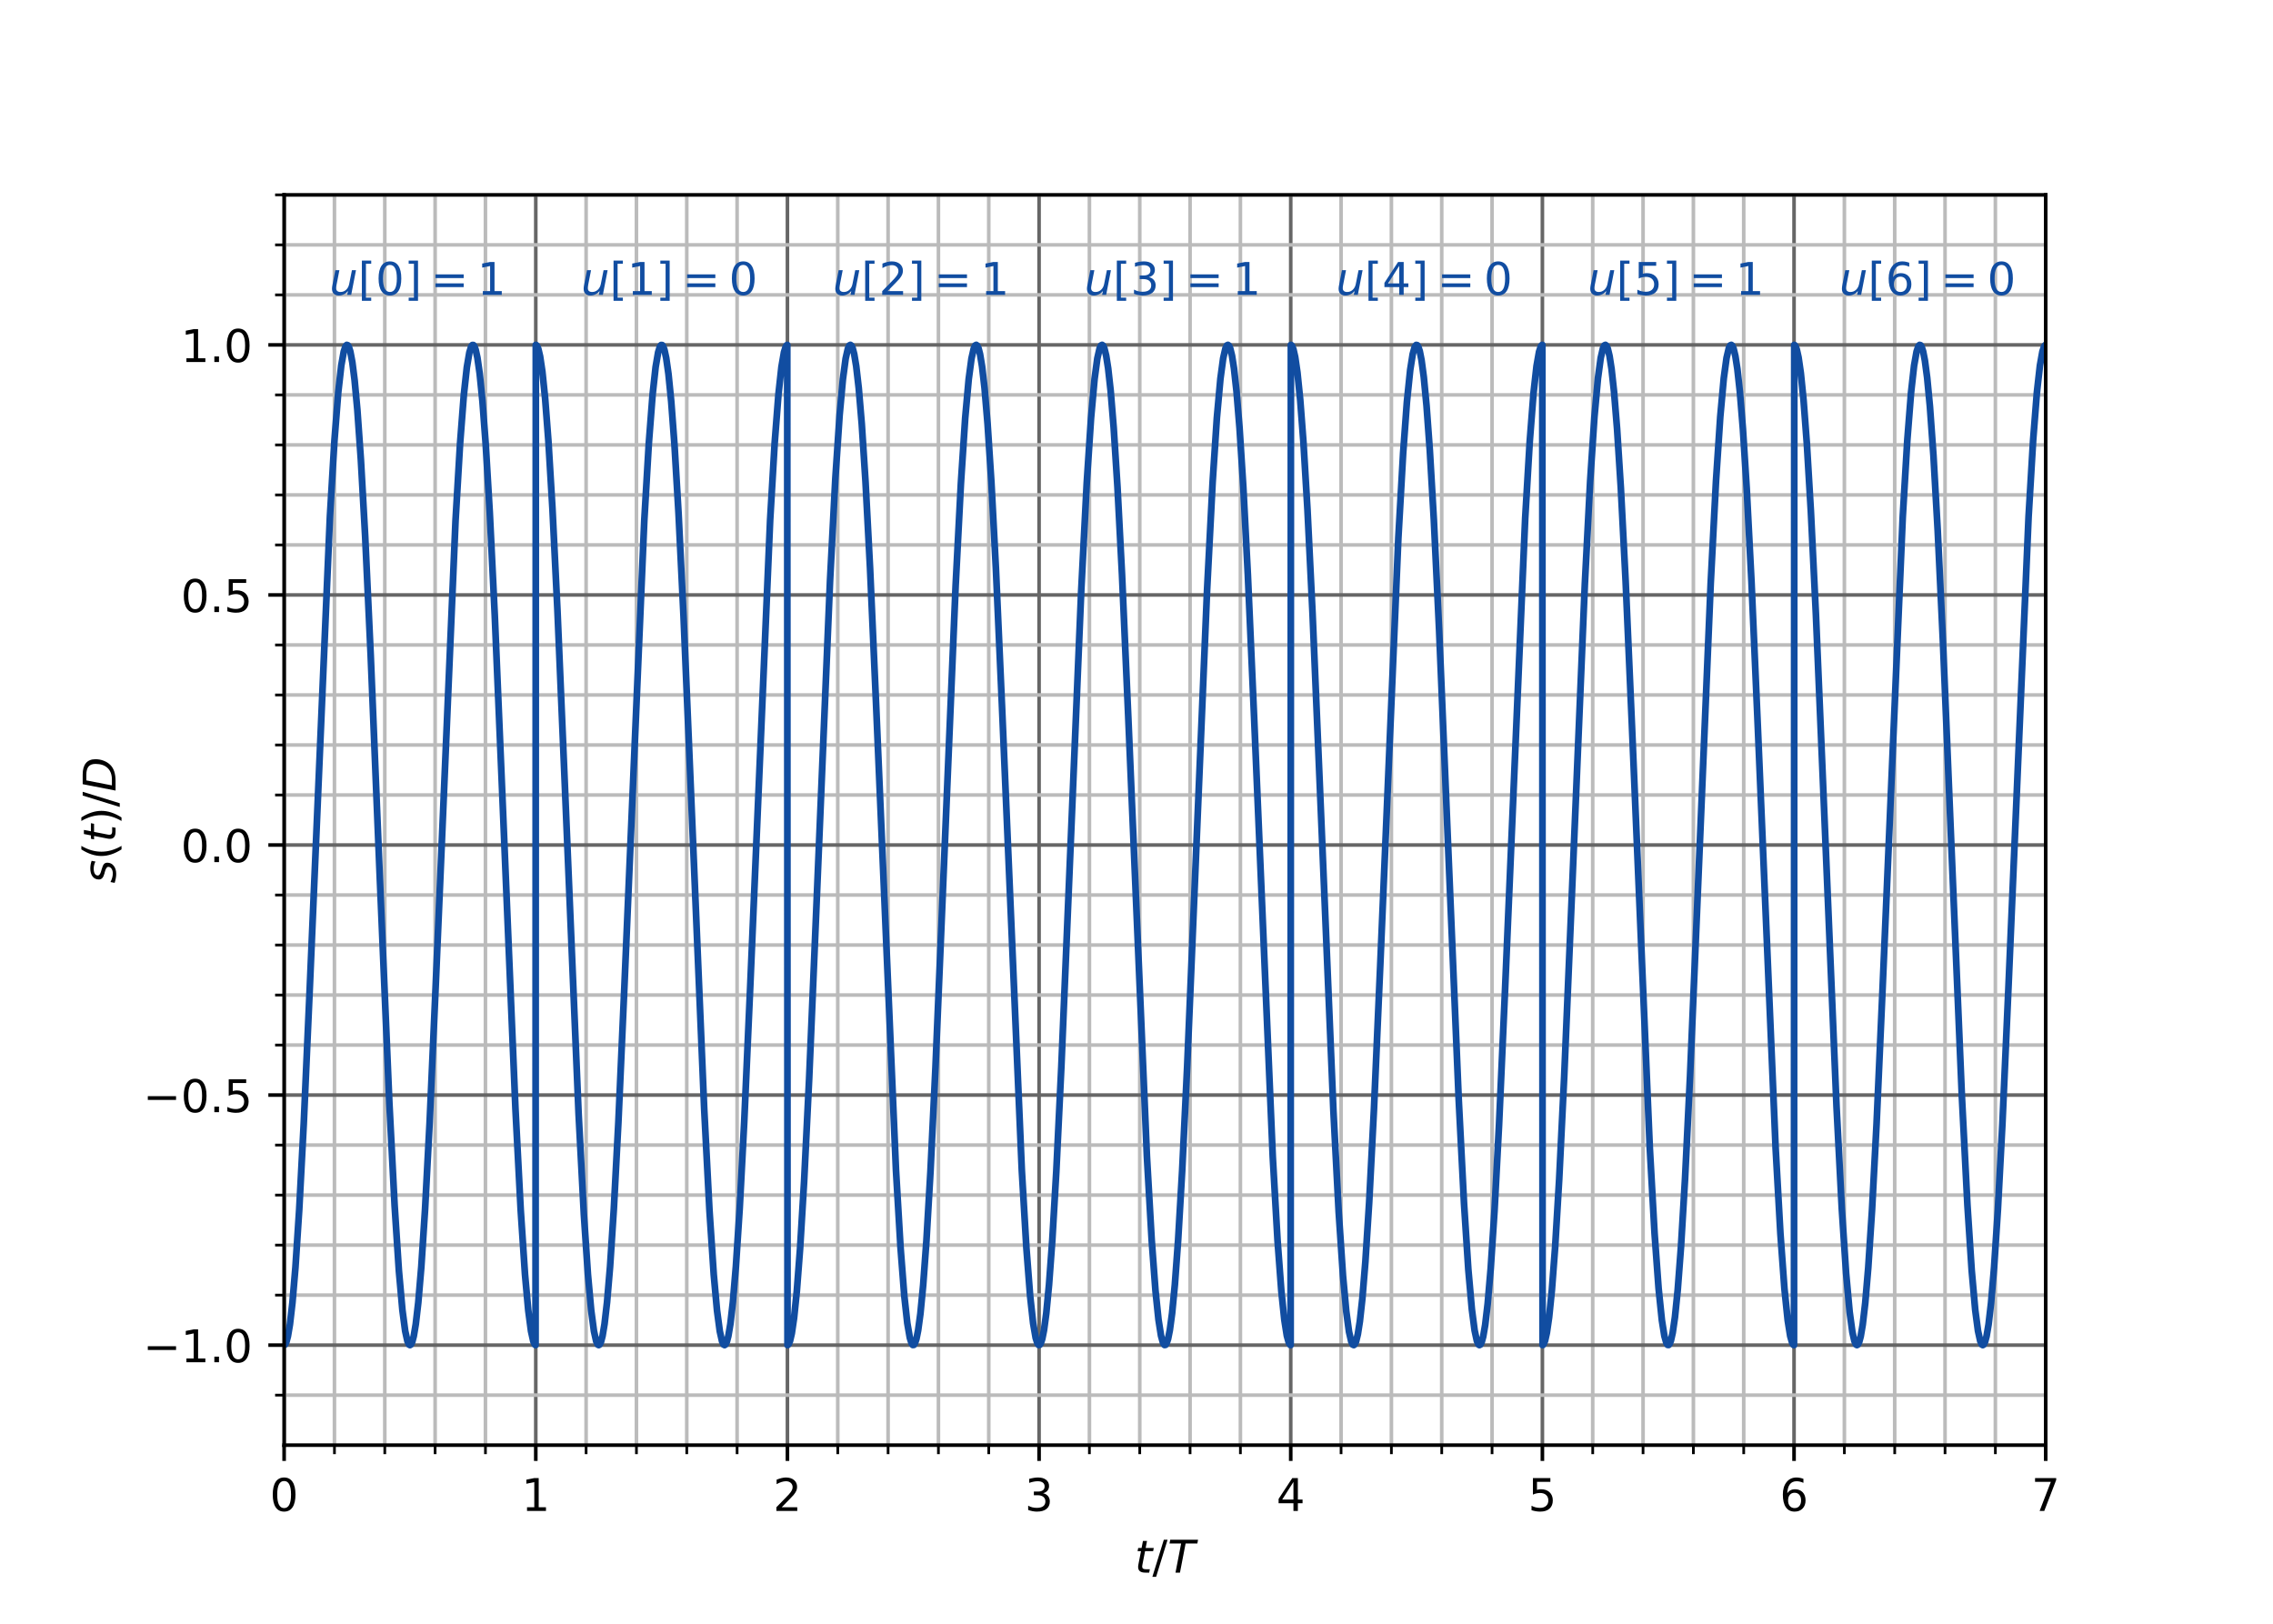 <?xml version="1.0" encoding="utf-8" standalone="no"?>
<!DOCTYPE svg PUBLIC "-//W3C//DTD SVG 1.1//EN"
  "http://www.w3.org/Graphics/SVG/1.1/DTD/svg11.dtd">
<!-- Created with matplotlib (https://matplotlib.org/) -->
<svg height="360pt" version="1.1" viewBox="0 0 504 360" width="504pt" xmlns="http://www.w3.org/2000/svg" xmlns:xlink="http://www.w3.org/1999/xlink">
 <defs>
  <style type="text/css">
*{stroke-linecap:butt;stroke-linejoin:round;}
  </style>
 </defs>
 <g id="figure_1">
  <g id="patch_1">
   <path d="M 0 360 
L 504 360 
L 504 0 
L 0 0 
z
" style="fill:#ffffff;"/>
  </g>
  <g id="axes_1">
   <g id="patch_2">
    <path d="M 63 320.4 
L 453.6 320.4 
L 453.6 43.2 
L 63 43.2 
z
" style="fill:#ffffff;"/>
   </g>
   <g id="matplotlib.axis_1">
    <g id="xtick_1">
     <g id="line2d_1">
      <path clip-path="url(#pb742a9f7c9)" d="M 63 320.4 
L 63 43.2 
" style="fill:none;stroke:#666666;stroke-linecap:square;stroke-width:0.8;"/>
     </g>
     <g id="line2d_2">
      <defs>
       <path d="M 0 0 
L 0 3.5 
" id="mcf759dc132" style="stroke:#000000;stroke-width:0.8;"/>
      </defs>
      <g>
       <use style="stroke:#000000;stroke-width:0.8;" x="63" xlink:href="#mcf759dc132" y="320.4"/>
      </g>
     </g>
     <g id="text_1">
      <!-- 0 -->
      <defs>
       <path d="M 31.781 66.406 
Q 24.172 66.406 20.328 58.906 
Q 16.5 51.422 16.5 36.375 
Q 16.5 21.391 20.328 13.891 
Q 24.172 6.391 31.781 6.391 
Q 39.453 6.391 43.281 13.891 
Q 47.125 21.391 47.125 36.375 
Q 47.125 51.422 43.281 58.906 
Q 39.453 66.406 31.781 66.406 
z
M 31.781 74.219 
Q 44.047 74.219 50.516 64.516 
Q 56.984 54.828 56.984 36.375 
Q 56.984 17.969 50.516 8.266 
Q 44.047 -1.422 31.781 -1.422 
Q 19.531 -1.422 13.062 8.266 
Q 6.594 17.969 6.594 36.375 
Q 6.594 54.828 13.062 64.516 
Q 19.531 74.219 31.781 74.219 
z
" id="DejaVuSans-48"/>
      </defs>
      <g transform="translate(59.819 334.998)scale(0.1 -0.1)">
       <use xlink:href="#DejaVuSans-48"/>
      </g>
     </g>
    </g>
    <g id="xtick_2">
     <g id="line2d_3">
      <path clip-path="url(#pb742a9f7c9)" d="M 118.8 320.4 
L 118.8 43.2 
" style="fill:none;stroke:#666666;stroke-linecap:square;stroke-width:0.8;"/>
     </g>
     <g id="line2d_4">
      <g>
       <use style="stroke:#000000;stroke-width:0.8;" x="118.8" xlink:href="#mcf759dc132" y="320.4"/>
      </g>
     </g>
     <g id="text_2">
      <!-- 1 -->
      <defs>
       <path d="M 12.406 8.297 
L 28.516 8.297 
L 28.516 63.922 
L 10.984 60.406 
L 10.984 69.391 
L 28.422 72.906 
L 38.281 72.906 
L 38.281 8.297 
L 54.391 8.297 
L 54.391 0 
L 12.406 0 
z
" id="DejaVuSans-49"/>
      </defs>
      <g transform="translate(115.619 334.998)scale(0.1 -0.1)">
       <use xlink:href="#DejaVuSans-49"/>
      </g>
     </g>
    </g>
    <g id="xtick_3">
     <g id="line2d_5">
      <path clip-path="url(#pb742a9f7c9)" d="M 174.6 320.4 
L 174.6 43.2 
" style="fill:none;stroke:#666666;stroke-linecap:square;stroke-width:0.8;"/>
     </g>
     <g id="line2d_6">
      <g>
       <use style="stroke:#000000;stroke-width:0.8;" x="174.6" xlink:href="#mcf759dc132" y="320.4"/>
      </g>
     </g>
     <g id="text_3">
      <!-- 2 -->
      <defs>
       <path d="M 19.188 8.297 
L 53.609 8.297 
L 53.609 0 
L 7.328 0 
L 7.328 8.297 
Q 12.938 14.109 22.625 23.891 
Q 32.328 33.688 34.812 36.531 
Q 39.547 41.844 41.422 45.531 
Q 43.312 49.219 43.312 52.781 
Q 43.312 58.594 39.234 62.25 
Q 35.156 65.922 28.609 65.922 
Q 23.969 65.922 18.812 64.312 
Q 13.672 62.703 7.812 59.422 
L 7.812 69.391 
Q 13.766 71.781 18.938 73 
Q 24.125 74.219 28.422 74.219 
Q 39.75 74.219 46.484 68.547 
Q 53.219 62.891 53.219 53.422 
Q 53.219 48.922 51.531 44.891 
Q 49.859 40.875 45.406 35.406 
Q 44.188 33.984 37.641 27.219 
Q 31.109 20.453 19.188 8.297 
z
" id="DejaVuSans-50"/>
      </defs>
      <g transform="translate(171.419 334.998)scale(0.1 -0.1)">
       <use xlink:href="#DejaVuSans-50"/>
      </g>
     </g>
    </g>
    <g id="xtick_4">
     <g id="line2d_7">
      <path clip-path="url(#pb742a9f7c9)" d="M 230.4 320.4 
L 230.4 43.2 
" style="fill:none;stroke:#666666;stroke-linecap:square;stroke-width:0.8;"/>
     </g>
     <g id="line2d_8">
      <g>
       <use style="stroke:#000000;stroke-width:0.8;" x="230.4" xlink:href="#mcf759dc132" y="320.4"/>
      </g>
     </g>
     <g id="text_4">
      <!-- 3 -->
      <defs>
       <path d="M 40.578 39.312 
Q 47.656 37.797 51.625 33 
Q 55.609 28.219 55.609 21.188 
Q 55.609 10.406 48.188 4.484 
Q 40.766 -1.422 27.094 -1.422 
Q 22.516 -1.422 17.656 -0.516 
Q 12.797 0.391 7.625 2.203 
L 7.625 11.719 
Q 11.719 9.328 16.594 8.109 
Q 21.484 6.891 26.812 6.891 
Q 36.078 6.891 40.938 10.547 
Q 45.797 14.203 45.797 21.188 
Q 45.797 27.641 41.281 31.266 
Q 36.766 34.906 28.719 34.906 
L 20.219 34.906 
L 20.219 43.016 
L 29.109 43.016 
Q 36.375 43.016 40.234 45.922 
Q 44.094 48.828 44.094 54.297 
Q 44.094 59.906 40.109 62.906 
Q 36.141 65.922 28.719 65.922 
Q 24.656 65.922 20.016 65.031 
Q 15.375 64.156 9.812 62.312 
L 9.812 71.094 
Q 15.438 72.656 20.344 73.438 
Q 25.25 74.219 29.594 74.219 
Q 40.828 74.219 47.359 69.109 
Q 53.906 64.016 53.906 55.328 
Q 53.906 49.266 50.438 45.094 
Q 46.969 40.922 40.578 39.312 
z
" id="DejaVuSans-51"/>
      </defs>
      <g transform="translate(227.219 334.998)scale(0.1 -0.1)">
       <use xlink:href="#DejaVuSans-51"/>
      </g>
     </g>
    </g>
    <g id="xtick_5">
     <g id="line2d_9">
      <path clip-path="url(#pb742a9f7c9)" d="M 286.2 320.4 
L 286.2 43.2 
" style="fill:none;stroke:#666666;stroke-linecap:square;stroke-width:0.8;"/>
     </g>
     <g id="line2d_10">
      <g>
       <use style="stroke:#000000;stroke-width:0.8;" x="286.2" xlink:href="#mcf759dc132" y="320.4"/>
      </g>
     </g>
     <g id="text_5">
      <!-- 4 -->
      <defs>
       <path d="M 37.797 64.312 
L 12.891 25.391 
L 37.797 25.391 
z
M 35.203 72.906 
L 47.609 72.906 
L 47.609 25.391 
L 58.016 25.391 
L 58.016 17.188 
L 47.609 17.188 
L 47.609 0 
L 37.797 0 
L 37.797 17.188 
L 4.891 17.188 
L 4.891 26.703 
z
" id="DejaVuSans-52"/>
      </defs>
      <g transform="translate(283.019 334.998)scale(0.1 -0.1)">
       <use xlink:href="#DejaVuSans-52"/>
      </g>
     </g>
    </g>
    <g id="xtick_6">
     <g id="line2d_11">
      <path clip-path="url(#pb742a9f7c9)" d="M 342 320.4 
L 342 43.2 
" style="fill:none;stroke:#666666;stroke-linecap:square;stroke-width:0.8;"/>
     </g>
     <g id="line2d_12">
      <g>
       <use style="stroke:#000000;stroke-width:0.8;" x="342" xlink:href="#mcf759dc132" y="320.4"/>
      </g>
     </g>
     <g id="text_6">
      <!-- 5 -->
      <defs>
       <path d="M 10.797 72.906 
L 49.516 72.906 
L 49.516 64.594 
L 19.828 64.594 
L 19.828 46.734 
Q 21.969 47.469 24.109 47.828 
Q 26.266 48.188 28.422 48.188 
Q 40.625 48.188 47.75 41.5 
Q 54.891 34.812 54.891 23.391 
Q 54.891 11.625 47.562 5.094 
Q 40.234 -1.422 26.906 -1.422 
Q 22.312 -1.422 17.547 -0.641 
Q 12.797 0.141 7.719 1.703 
L 7.719 11.625 
Q 12.109 9.234 16.797 8.062 
Q 21.484 6.891 26.703 6.891 
Q 35.156 6.891 40.078 11.328 
Q 45.016 15.766 45.016 23.391 
Q 45.016 31 40.078 35.438 
Q 35.156 39.891 26.703 39.891 
Q 22.75 39.891 18.812 39.016 
Q 14.891 38.141 10.797 36.281 
z
" id="DejaVuSans-53"/>
      </defs>
      <g transform="translate(338.819 334.998)scale(0.1 -0.1)">
       <use xlink:href="#DejaVuSans-53"/>
      </g>
     </g>
    </g>
    <g id="xtick_7">
     <g id="line2d_13">
      <path clip-path="url(#pb742a9f7c9)" d="M 397.8 320.4 
L 397.8 43.2 
" style="fill:none;stroke:#666666;stroke-linecap:square;stroke-width:0.8;"/>
     </g>
     <g id="line2d_14">
      <g>
       <use style="stroke:#000000;stroke-width:0.8;" x="397.8" xlink:href="#mcf759dc132" y="320.4"/>
      </g>
     </g>
     <g id="text_7">
      <!-- 6 -->
      <defs>
       <path d="M 33.016 40.375 
Q 26.375 40.375 22.484 35.828 
Q 18.609 31.297 18.609 23.391 
Q 18.609 15.531 22.484 10.953 
Q 26.375 6.391 33.016 6.391 
Q 39.656 6.391 43.531 10.953 
Q 47.406 15.531 47.406 23.391 
Q 47.406 31.297 43.531 35.828 
Q 39.656 40.375 33.016 40.375 
z
M 52.594 71.297 
L 52.594 62.312 
Q 48.875 64.062 45.094 64.984 
Q 41.312 65.922 37.594 65.922 
Q 27.828 65.922 22.672 59.328 
Q 17.531 52.734 16.797 39.406 
Q 19.672 43.656 24.016 45.922 
Q 28.375 48.188 33.594 48.188 
Q 44.578 48.188 50.953 41.516 
Q 57.328 34.859 57.328 23.391 
Q 57.328 12.156 50.688 5.359 
Q 44.047 -1.422 33.016 -1.422 
Q 20.359 -1.422 13.672 8.266 
Q 6.984 17.969 6.984 36.375 
Q 6.984 53.656 15.188 63.938 
Q 23.391 74.219 37.203 74.219 
Q 40.922 74.219 44.703 73.484 
Q 48.484 72.75 52.594 71.297 
z
" id="DejaVuSans-54"/>
      </defs>
      <g transform="translate(394.619 334.998)scale(0.1 -0.1)">
       <use xlink:href="#DejaVuSans-54"/>
      </g>
     </g>
    </g>
    <g id="xtick_8">
     <g id="line2d_15">
      <path clip-path="url(#pb742a9f7c9)" d="M 453.6 320.4 
L 453.6 43.2 
" style="fill:none;stroke:#666666;stroke-linecap:square;stroke-width:0.8;"/>
     </g>
     <g id="line2d_16">
      <g>
       <use style="stroke:#000000;stroke-width:0.8;" x="453.6" xlink:href="#mcf759dc132" y="320.4"/>
      </g>
     </g>
     <g id="text_8">
      <!-- 7 -->
      <defs>
       <path d="M 8.203 72.906 
L 55.078 72.906 
L 55.078 68.703 
L 28.609 0 
L 18.312 0 
L 43.219 64.594 
L 8.203 64.594 
z
" id="DejaVuSans-55"/>
      </defs>
      <g transform="translate(450.419 334.998)scale(0.1 -0.1)">
       <use xlink:href="#DejaVuSans-55"/>
      </g>
     </g>
    </g>
    <g id="xtick_9">
     <g id="line2d_17">
      <path clip-path="url(#pb742a9f7c9)" d="M 74.16 320.4 
L 74.16 43.2 
" style="fill:none;stroke:#bbbbbb;stroke-linecap:square;stroke-width:0.8;"/>
     </g>
     <g id="line2d_18">
      <defs>
       <path d="M 0 0 
L 0 2 
" id="m32bd037011" style="stroke:#000000;stroke-width:0.6;"/>
      </defs>
      <g>
       <use style="stroke:#000000;stroke-width:0.6;" x="74.16" xlink:href="#m32bd037011" y="320.4"/>
      </g>
     </g>
    </g>
    <g id="xtick_10">
     <g id="line2d_19">
      <path clip-path="url(#pb742a9f7c9)" d="M 85.32 320.4 
L 85.32 43.2 
" style="fill:none;stroke:#bbbbbb;stroke-linecap:square;stroke-width:0.8;"/>
     </g>
     <g id="line2d_20">
      <g>
       <use style="stroke:#000000;stroke-width:0.6;" x="85.32" xlink:href="#m32bd037011" y="320.4"/>
      </g>
     </g>
    </g>
    <g id="xtick_11">
     <g id="line2d_21">
      <path clip-path="url(#pb742a9f7c9)" d="M 96.48 320.4 
L 96.48 43.2 
" style="fill:none;stroke:#bbbbbb;stroke-linecap:square;stroke-width:0.8;"/>
     </g>
     <g id="line2d_22">
      <g>
       <use style="stroke:#000000;stroke-width:0.6;" x="96.48" xlink:href="#m32bd037011" y="320.4"/>
      </g>
     </g>
    </g>
    <g id="xtick_12">
     <g id="line2d_23">
      <path clip-path="url(#pb742a9f7c9)" d="M 107.64 320.4 
L 107.64 43.2 
" style="fill:none;stroke:#bbbbbb;stroke-linecap:square;stroke-width:0.8;"/>
     </g>
     <g id="line2d_24">
      <g>
       <use style="stroke:#000000;stroke-width:0.6;" x="107.64" xlink:href="#m32bd037011" y="320.4"/>
      </g>
     </g>
    </g>
    <g id="xtick_13">
     <g id="line2d_25">
      <path clip-path="url(#pb742a9f7c9)" d="M 129.96 320.4 
L 129.96 43.2 
" style="fill:none;stroke:#bbbbbb;stroke-linecap:square;stroke-width:0.8;"/>
     </g>
     <g id="line2d_26">
      <g>
       <use style="stroke:#000000;stroke-width:0.6;" x="129.96" xlink:href="#m32bd037011" y="320.4"/>
      </g>
     </g>
    </g>
    <g id="xtick_14">
     <g id="line2d_27">
      <path clip-path="url(#pb742a9f7c9)" d="M 141.12 320.4 
L 141.12 43.2 
" style="fill:none;stroke:#bbbbbb;stroke-linecap:square;stroke-width:0.8;"/>
     </g>
     <g id="line2d_28">
      <g>
       <use style="stroke:#000000;stroke-width:0.6;" x="141.12" xlink:href="#m32bd037011" y="320.4"/>
      </g>
     </g>
    </g>
    <g id="xtick_15">
     <g id="line2d_29">
      <path clip-path="url(#pb742a9f7c9)" d="M 152.28 320.4 
L 152.28 43.2 
" style="fill:none;stroke:#bbbbbb;stroke-linecap:square;stroke-width:0.8;"/>
     </g>
     <g id="line2d_30">
      <g>
       <use style="stroke:#000000;stroke-width:0.6;" x="152.28" xlink:href="#m32bd037011" y="320.4"/>
      </g>
     </g>
    </g>
    <g id="xtick_16">
     <g id="line2d_31">
      <path clip-path="url(#pb742a9f7c9)" d="M 163.44 320.4 
L 163.44 43.2 
" style="fill:none;stroke:#bbbbbb;stroke-linecap:square;stroke-width:0.8;"/>
     </g>
     <g id="line2d_32">
      <g>
       <use style="stroke:#000000;stroke-width:0.6;" x="163.44" xlink:href="#m32bd037011" y="320.4"/>
      </g>
     </g>
    </g>
    <g id="xtick_17">
     <g id="line2d_33">
      <path clip-path="url(#pb742a9f7c9)" d="M 185.76 320.4 
L 185.76 43.2 
" style="fill:none;stroke:#bbbbbb;stroke-linecap:square;stroke-width:0.8;"/>
     </g>
     <g id="line2d_34">
      <g>
       <use style="stroke:#000000;stroke-width:0.6;" x="185.76" xlink:href="#m32bd037011" y="320.4"/>
      </g>
     </g>
    </g>
    <g id="xtick_18">
     <g id="line2d_35">
      <path clip-path="url(#pb742a9f7c9)" d="M 196.92 320.4 
L 196.92 43.2 
" style="fill:none;stroke:#bbbbbb;stroke-linecap:square;stroke-width:0.8;"/>
     </g>
     <g id="line2d_36">
      <g>
       <use style="stroke:#000000;stroke-width:0.6;" x="196.92" xlink:href="#m32bd037011" y="320.4"/>
      </g>
     </g>
    </g>
    <g id="xtick_19">
     <g id="line2d_37">
      <path clip-path="url(#pb742a9f7c9)" d="M 208.08 320.4 
L 208.08 43.2 
" style="fill:none;stroke:#bbbbbb;stroke-linecap:square;stroke-width:0.8;"/>
     </g>
     <g id="line2d_38">
      <g>
       <use style="stroke:#000000;stroke-width:0.6;" x="208.08" xlink:href="#m32bd037011" y="320.4"/>
      </g>
     </g>
    </g>
    <g id="xtick_20">
     <g id="line2d_39">
      <path clip-path="url(#pb742a9f7c9)" d="M 219.24 320.4 
L 219.24 43.2 
" style="fill:none;stroke:#bbbbbb;stroke-linecap:square;stroke-width:0.8;"/>
     </g>
     <g id="line2d_40">
      <g>
       <use style="stroke:#000000;stroke-width:0.6;" x="219.24" xlink:href="#m32bd037011" y="320.4"/>
      </g>
     </g>
    </g>
    <g id="xtick_21">
     <g id="line2d_41">
      <path clip-path="url(#pb742a9f7c9)" d="M 241.56 320.4 
L 241.56 43.2 
" style="fill:none;stroke:#bbbbbb;stroke-linecap:square;stroke-width:0.8;"/>
     </g>
     <g id="line2d_42">
      <g>
       <use style="stroke:#000000;stroke-width:0.6;" x="241.56" xlink:href="#m32bd037011" y="320.4"/>
      </g>
     </g>
    </g>
    <g id="xtick_22">
     <g id="line2d_43">
      <path clip-path="url(#pb742a9f7c9)" d="M 252.72 320.4 
L 252.72 43.2 
" style="fill:none;stroke:#bbbbbb;stroke-linecap:square;stroke-width:0.8;"/>
     </g>
     <g id="line2d_44">
      <g>
       <use style="stroke:#000000;stroke-width:0.6;" x="252.72" xlink:href="#m32bd037011" y="320.4"/>
      </g>
     </g>
    </g>
    <g id="xtick_23">
     <g id="line2d_45">
      <path clip-path="url(#pb742a9f7c9)" d="M 263.88 320.4 
L 263.88 43.2 
" style="fill:none;stroke:#bbbbbb;stroke-linecap:square;stroke-width:0.8;"/>
     </g>
     <g id="line2d_46">
      <g>
       <use style="stroke:#000000;stroke-width:0.6;" x="263.88" xlink:href="#m32bd037011" y="320.4"/>
      </g>
     </g>
    </g>
    <g id="xtick_24">
     <g id="line2d_47">
      <path clip-path="url(#pb742a9f7c9)" d="M 275.04 320.4 
L 275.04 43.2 
" style="fill:none;stroke:#bbbbbb;stroke-linecap:square;stroke-width:0.8;"/>
     </g>
     <g id="line2d_48">
      <g>
       <use style="stroke:#000000;stroke-width:0.6;" x="275.04" xlink:href="#m32bd037011" y="320.4"/>
      </g>
     </g>
    </g>
    <g id="xtick_25">
     <g id="line2d_49">
      <path clip-path="url(#pb742a9f7c9)" d="M 297.36 320.4 
L 297.36 43.2 
" style="fill:none;stroke:#bbbbbb;stroke-linecap:square;stroke-width:0.8;"/>
     </g>
     <g id="line2d_50">
      <g>
       <use style="stroke:#000000;stroke-width:0.6;" x="297.36" xlink:href="#m32bd037011" y="320.4"/>
      </g>
     </g>
    </g>
    <g id="xtick_26">
     <g id="line2d_51">
      <path clip-path="url(#pb742a9f7c9)" d="M 308.52 320.4 
L 308.52 43.2 
" style="fill:none;stroke:#bbbbbb;stroke-linecap:square;stroke-width:0.8;"/>
     </g>
     <g id="line2d_52">
      <g>
       <use style="stroke:#000000;stroke-width:0.6;" x="308.52" xlink:href="#m32bd037011" y="320.4"/>
      </g>
     </g>
    </g>
    <g id="xtick_27">
     <g id="line2d_53">
      <path clip-path="url(#pb742a9f7c9)" d="M 319.68 320.4 
L 319.68 43.2 
" style="fill:none;stroke:#bbbbbb;stroke-linecap:square;stroke-width:0.8;"/>
     </g>
     <g id="line2d_54">
      <g>
       <use style="stroke:#000000;stroke-width:0.6;" x="319.68" xlink:href="#m32bd037011" y="320.4"/>
      </g>
     </g>
    </g>
    <g id="xtick_28">
     <g id="line2d_55">
      <path clip-path="url(#pb742a9f7c9)" d="M 330.84 320.4 
L 330.84 43.2 
" style="fill:none;stroke:#bbbbbb;stroke-linecap:square;stroke-width:0.8;"/>
     </g>
     <g id="line2d_56">
      <g>
       <use style="stroke:#000000;stroke-width:0.6;" x="330.84" xlink:href="#m32bd037011" y="320.4"/>
      </g>
     </g>
    </g>
    <g id="xtick_29">
     <g id="line2d_57">
      <path clip-path="url(#pb742a9f7c9)" d="M 353.16 320.4 
L 353.16 43.2 
" style="fill:none;stroke:#bbbbbb;stroke-linecap:square;stroke-width:0.8;"/>
     </g>
     <g id="line2d_58">
      <g>
       <use style="stroke:#000000;stroke-width:0.6;" x="353.16" xlink:href="#m32bd037011" y="320.4"/>
      </g>
     </g>
    </g>
    <g id="xtick_30">
     <g id="line2d_59">
      <path clip-path="url(#pb742a9f7c9)" d="M 364.32 320.4 
L 364.32 43.2 
" style="fill:none;stroke:#bbbbbb;stroke-linecap:square;stroke-width:0.8;"/>
     </g>
     <g id="line2d_60">
      <g>
       <use style="stroke:#000000;stroke-width:0.6;" x="364.32" xlink:href="#m32bd037011" y="320.4"/>
      </g>
     </g>
    </g>
    <g id="xtick_31">
     <g id="line2d_61">
      <path clip-path="url(#pb742a9f7c9)" d="M 375.48 320.4 
L 375.48 43.2 
" style="fill:none;stroke:#bbbbbb;stroke-linecap:square;stroke-width:0.8;"/>
     </g>
     <g id="line2d_62">
      <g>
       <use style="stroke:#000000;stroke-width:0.6;" x="375.48" xlink:href="#m32bd037011" y="320.4"/>
      </g>
     </g>
    </g>
    <g id="xtick_32">
     <g id="line2d_63">
      <path clip-path="url(#pb742a9f7c9)" d="M 386.64 320.4 
L 386.64 43.2 
" style="fill:none;stroke:#bbbbbb;stroke-linecap:square;stroke-width:0.8;"/>
     </g>
     <g id="line2d_64">
      <g>
       <use style="stroke:#000000;stroke-width:0.6;" x="386.64" xlink:href="#m32bd037011" y="320.4"/>
      </g>
     </g>
    </g>
    <g id="xtick_33">
     <g id="line2d_65">
      <path clip-path="url(#pb742a9f7c9)" d="M 408.96 320.4 
L 408.96 43.2 
" style="fill:none;stroke:#bbbbbb;stroke-linecap:square;stroke-width:0.8;"/>
     </g>
     <g id="line2d_66">
      <g>
       <use style="stroke:#000000;stroke-width:0.6;" x="408.96" xlink:href="#m32bd037011" y="320.4"/>
      </g>
     </g>
    </g>
    <g id="xtick_34">
     <g id="line2d_67">
      <path clip-path="url(#pb742a9f7c9)" d="M 420.12 320.4 
L 420.12 43.2 
" style="fill:none;stroke:#bbbbbb;stroke-linecap:square;stroke-width:0.8;"/>
     </g>
     <g id="line2d_68">
      <g>
       <use style="stroke:#000000;stroke-width:0.6;" x="420.12" xlink:href="#m32bd037011" y="320.4"/>
      </g>
     </g>
    </g>
    <g id="xtick_35">
     <g id="line2d_69">
      <path clip-path="url(#pb742a9f7c9)" d="M 431.28 320.4 
L 431.28 43.2 
" style="fill:none;stroke:#bbbbbb;stroke-linecap:square;stroke-width:0.8;"/>
     </g>
     <g id="line2d_70">
      <g>
       <use style="stroke:#000000;stroke-width:0.6;" x="431.28" xlink:href="#m32bd037011" y="320.4"/>
      </g>
     </g>
    </g>
    <g id="xtick_36">
     <g id="line2d_71">
      <path clip-path="url(#pb742a9f7c9)" d="M 442.44 320.4 
L 442.44 43.2 
" style="fill:none;stroke:#bbbbbb;stroke-linecap:square;stroke-width:0.8;"/>
     </g>
     <g id="line2d_72">
      <g>
       <use style="stroke:#000000;stroke-width:0.6;" x="442.44" xlink:href="#m32bd037011" y="320.4"/>
      </g>
     </g>
    </g>
    <g id="text_9">
     <!-- $t/T$ -->
     <defs>
      <path d="M 42.281 54.688 
L 40.922 47.703 
L 23 47.703 
L 17.188 18.016 
Q 16.891 16.359 16.75 15.234 
Q 16.609 14.109 16.609 13.484 
Q 16.609 10.359 18.484 8.938 
Q 20.359 7.516 24.516 7.516 
L 33.594 7.516 
L 32.078 0 
L 23.484 0 
Q 15.484 0 11.547 3.125 
Q 7.625 6.25 7.625 12.594 
Q 7.625 13.719 7.766 15.062 
Q 7.906 16.406 8.203 18.016 
L 14.016 47.703 
L 6.391 47.703 
L 7.812 54.688 
L 15.281 54.688 
L 18.312 70.219 
L 27.297 70.219 
L 24.312 54.688 
z
" id="DejaVuSans-Oblique-116"/>
      <path d="M 25.391 72.906 
L 33.688 72.906 
L 8.297 -9.281 
L 0 -9.281 
z
" id="DejaVuSans-47"/>
      <path d="M 5.906 72.906 
L 67.578 72.906 
L 66.016 64.594 
L 39.984 64.594 
L 27.484 0 
L 17.578 0 
L 30.078 64.594 
L 4.297 64.594 
z
" id="DejaVuSans-Oblique-84"/>
     </defs>
     <g transform="translate(251.6 348.677)scale(0.1 -0.1)">
      <use transform="translate(0 0.094)" xlink:href="#DejaVuSans-Oblique-116"/>
      <use transform="translate(39.209 0.094)" xlink:href="#DejaVuSans-47"/>
      <use transform="translate(72.9 0.094)" xlink:href="#DejaVuSans-Oblique-84"/>
     </g>
    </g>
   </g>
   <g id="matplotlib.axis_2">
    <g id="ytick_1">
     <g id="line2d_73">
      <path clip-path="url(#pb742a9f7c9)" d="M 63 298.224 
L 453.6 298.224 
" style="fill:none;stroke:#666666;stroke-linecap:square;stroke-width:0.8;"/>
     </g>
     <g id="line2d_74">
      <defs>
       <path d="M 0 0 
L -3.5 0 
" id="md3070468e9" style="stroke:#000000;stroke-width:0.8;"/>
      </defs>
      <g>
       <use style="stroke:#000000;stroke-width:0.8;" x="63" xlink:href="#md3070468e9" y="298.224"/>
      </g>
     </g>
     <g id="text_10">
      <!-- −1.0 -->
      <defs>
       <path d="M 10.594 35.5 
L 73.188 35.5 
L 73.188 27.203 
L 10.594 27.203 
z
" id="DejaVuSans-8722"/>
       <path d="M 10.688 12.406 
L 21 12.406 
L 21 0 
L 10.688 0 
z
" id="DejaVuSans-46"/>
      </defs>
      <g transform="translate(31.717 302.023)scale(0.1 -0.1)">
       <use xlink:href="#DejaVuSans-8722"/>
       <use x="83.789" xlink:href="#DejaVuSans-49"/>
       <use x="147.412" xlink:href="#DejaVuSans-46"/>
       <use x="179.199" xlink:href="#DejaVuSans-48"/>
      </g>
     </g>
    </g>
    <g id="ytick_2">
     <g id="line2d_75">
      <path clip-path="url(#pb742a9f7c9)" d="M 63 242.784 
L 453.6 242.784 
" style="fill:none;stroke:#666666;stroke-linecap:square;stroke-width:0.8;"/>
     </g>
     <g id="line2d_76">
      <g>
       <use style="stroke:#000000;stroke-width:0.8;" x="63" xlink:href="#md3070468e9" y="242.784"/>
      </g>
     </g>
     <g id="text_11">
      <!-- −0.5 -->
      <g transform="translate(31.717 246.583)scale(0.1 -0.1)">
       <use xlink:href="#DejaVuSans-8722"/>
       <use x="83.789" xlink:href="#DejaVuSans-48"/>
       <use x="147.412" xlink:href="#DejaVuSans-46"/>
       <use x="179.199" xlink:href="#DejaVuSans-53"/>
      </g>
     </g>
    </g>
    <g id="ytick_3">
     <g id="line2d_77">
      <path clip-path="url(#pb742a9f7c9)" d="M 63 187.344 
L 453.6 187.344 
" style="fill:none;stroke:#666666;stroke-linecap:square;stroke-width:0.8;"/>
     </g>
     <g id="line2d_78">
      <g>
       <use style="stroke:#000000;stroke-width:0.8;" x="63" xlink:href="#md3070468e9" y="187.344"/>
      </g>
     </g>
     <g id="text_12">
      <!-- 0.0 -->
      <g transform="translate(40.097 191.143)scale(0.1 -0.1)">
       <use xlink:href="#DejaVuSans-48"/>
       <use x="63.623" xlink:href="#DejaVuSans-46"/>
       <use x="95.41" xlink:href="#DejaVuSans-48"/>
      </g>
     </g>
    </g>
    <g id="ytick_4">
     <g id="line2d_79">
      <path clip-path="url(#pb742a9f7c9)" d="M 63 131.904 
L 453.6 131.904 
" style="fill:none;stroke:#666666;stroke-linecap:square;stroke-width:0.8;"/>
     </g>
     <g id="line2d_80">
      <g>
       <use style="stroke:#000000;stroke-width:0.8;" x="63" xlink:href="#md3070468e9" y="131.904"/>
      </g>
     </g>
     <g id="text_13">
      <!-- 0.5 -->
      <g transform="translate(40.097 135.703)scale(0.1 -0.1)">
       <use xlink:href="#DejaVuSans-48"/>
       <use x="63.623" xlink:href="#DejaVuSans-46"/>
       <use x="95.41" xlink:href="#DejaVuSans-53"/>
      </g>
     </g>
    </g>
    <g id="ytick_5">
     <g id="line2d_81">
      <path clip-path="url(#pb742a9f7c9)" d="M 63 76.464 
L 453.6 76.464 
" style="fill:none;stroke:#666666;stroke-linecap:square;stroke-width:0.8;"/>
     </g>
     <g id="line2d_82">
      <g>
       <use style="stroke:#000000;stroke-width:0.8;" x="63" xlink:href="#md3070468e9" y="76.464"/>
      </g>
     </g>
     <g id="text_14">
      <!-- 1.0 -->
      <g transform="translate(40.097 80.263)scale(0.1 -0.1)">
       <use xlink:href="#DejaVuSans-49"/>
       <use x="63.623" xlink:href="#DejaVuSans-46"/>
       <use x="95.41" xlink:href="#DejaVuSans-48"/>
      </g>
     </g>
    </g>
    <g id="ytick_6">
     <g id="line2d_83">
      <path clip-path="url(#pb742a9f7c9)" d="M 63 309.312 
L 453.6 309.312 
" style="fill:none;stroke:#bbbbbb;stroke-linecap:square;stroke-width:0.8;"/>
     </g>
     <g id="line2d_84">
      <defs>
       <path d="M 0 0 
L -2 0 
" id="mc6a4f0380c" style="stroke:#000000;stroke-width:0.6;"/>
      </defs>
      <g>
       <use style="stroke:#000000;stroke-width:0.6;" x="63" xlink:href="#mc6a4f0380c" y="309.312"/>
      </g>
     </g>
    </g>
    <g id="ytick_7">
     <g id="line2d_85">
      <path clip-path="url(#pb742a9f7c9)" d="M 63 287.136 
L 453.6 287.136 
" style="fill:none;stroke:#bbbbbb;stroke-linecap:square;stroke-width:0.8;"/>
     </g>
     <g id="line2d_86">
      <g>
       <use style="stroke:#000000;stroke-width:0.6;" x="63" xlink:href="#mc6a4f0380c" y="287.136"/>
      </g>
     </g>
    </g>
    <g id="ytick_8">
     <g id="line2d_87">
      <path clip-path="url(#pb742a9f7c9)" d="M 63 276.048 
L 453.6 276.048 
" style="fill:none;stroke:#bbbbbb;stroke-linecap:square;stroke-width:0.8;"/>
     </g>
     <g id="line2d_88">
      <g>
       <use style="stroke:#000000;stroke-width:0.6;" x="63" xlink:href="#mc6a4f0380c" y="276.048"/>
      </g>
     </g>
    </g>
    <g id="ytick_9">
     <g id="line2d_89">
      <path clip-path="url(#pb742a9f7c9)" d="M 63 264.96 
L 453.6 264.96 
" style="fill:none;stroke:#bbbbbb;stroke-linecap:square;stroke-width:0.8;"/>
     </g>
     <g id="line2d_90">
      <g>
       <use style="stroke:#000000;stroke-width:0.6;" x="63" xlink:href="#mc6a4f0380c" y="264.96"/>
      </g>
     </g>
    </g>
    <g id="ytick_10">
     <g id="line2d_91">
      <path clip-path="url(#pb742a9f7c9)" d="M 63 253.872 
L 453.6 253.872 
" style="fill:none;stroke:#bbbbbb;stroke-linecap:square;stroke-width:0.8;"/>
     </g>
     <g id="line2d_92">
      <g>
       <use style="stroke:#000000;stroke-width:0.6;" x="63" xlink:href="#mc6a4f0380c" y="253.872"/>
      </g>
     </g>
    </g>
    <g id="ytick_11">
     <g id="line2d_93">
      <path clip-path="url(#pb742a9f7c9)" d="M 63 231.696 
L 453.6 231.696 
" style="fill:none;stroke:#bbbbbb;stroke-linecap:square;stroke-width:0.8;"/>
     </g>
     <g id="line2d_94">
      <g>
       <use style="stroke:#000000;stroke-width:0.6;" x="63" xlink:href="#mc6a4f0380c" y="231.696"/>
      </g>
     </g>
    </g>
    <g id="ytick_12">
     <g id="line2d_95">
      <path clip-path="url(#pb742a9f7c9)" d="M 63 220.608 
L 453.6 220.608 
" style="fill:none;stroke:#bbbbbb;stroke-linecap:square;stroke-width:0.8;"/>
     </g>
     <g id="line2d_96">
      <g>
       <use style="stroke:#000000;stroke-width:0.6;" x="63" xlink:href="#mc6a4f0380c" y="220.608"/>
      </g>
     </g>
    </g>
    <g id="ytick_13">
     <g id="line2d_97">
      <path clip-path="url(#pb742a9f7c9)" d="M 63 209.52 
L 453.6 209.52 
" style="fill:none;stroke:#bbbbbb;stroke-linecap:square;stroke-width:0.8;"/>
     </g>
     <g id="line2d_98">
      <g>
       <use style="stroke:#000000;stroke-width:0.6;" x="63" xlink:href="#mc6a4f0380c" y="209.52"/>
      </g>
     </g>
    </g>
    <g id="ytick_14">
     <g id="line2d_99">
      <path clip-path="url(#pb742a9f7c9)" d="M 63 198.432 
L 453.6 198.432 
" style="fill:none;stroke:#bbbbbb;stroke-linecap:square;stroke-width:0.8;"/>
     </g>
     <g id="line2d_100">
      <g>
       <use style="stroke:#000000;stroke-width:0.6;" x="63" xlink:href="#mc6a4f0380c" y="198.432"/>
      </g>
     </g>
    </g>
    <g id="ytick_15">
     <g id="line2d_101">
      <path clip-path="url(#pb742a9f7c9)" d="M 63 176.256 
L 453.6 176.256 
" style="fill:none;stroke:#bbbbbb;stroke-linecap:square;stroke-width:0.8;"/>
     </g>
     <g id="line2d_102">
      <g>
       <use style="stroke:#000000;stroke-width:0.6;" x="63" xlink:href="#mc6a4f0380c" y="176.256"/>
      </g>
     </g>
    </g>
    <g id="ytick_16">
     <g id="line2d_103">
      <path clip-path="url(#pb742a9f7c9)" d="M 63 165.168 
L 453.6 165.168 
" style="fill:none;stroke:#bbbbbb;stroke-linecap:square;stroke-width:0.8;"/>
     </g>
     <g id="line2d_104">
      <g>
       <use style="stroke:#000000;stroke-width:0.6;" x="63" xlink:href="#mc6a4f0380c" y="165.168"/>
      </g>
     </g>
    </g>
    <g id="ytick_17">
     <g id="line2d_105">
      <path clip-path="url(#pb742a9f7c9)" d="M 63 154.08 
L 453.6 154.08 
" style="fill:none;stroke:#bbbbbb;stroke-linecap:square;stroke-width:0.8;"/>
     </g>
     <g id="line2d_106">
      <g>
       <use style="stroke:#000000;stroke-width:0.6;" x="63" xlink:href="#mc6a4f0380c" y="154.08"/>
      </g>
     </g>
    </g>
    <g id="ytick_18">
     <g id="line2d_107">
      <path clip-path="url(#pb742a9f7c9)" d="M 63 142.992 
L 453.6 142.992 
" style="fill:none;stroke:#bbbbbb;stroke-linecap:square;stroke-width:0.8;"/>
     </g>
     <g id="line2d_108">
      <g>
       <use style="stroke:#000000;stroke-width:0.6;" x="63" xlink:href="#mc6a4f0380c" y="142.992"/>
      </g>
     </g>
    </g>
    <g id="ytick_19">
     <g id="line2d_109">
      <path clip-path="url(#pb742a9f7c9)" d="M 63 120.816 
L 453.6 120.816 
" style="fill:none;stroke:#bbbbbb;stroke-linecap:square;stroke-width:0.8;"/>
     </g>
     <g id="line2d_110">
      <g>
       <use style="stroke:#000000;stroke-width:0.6;" x="63" xlink:href="#mc6a4f0380c" y="120.816"/>
      </g>
     </g>
    </g>
    <g id="ytick_20">
     <g id="line2d_111">
      <path clip-path="url(#pb742a9f7c9)" d="M 63 109.728 
L 453.6 109.728 
" style="fill:none;stroke:#bbbbbb;stroke-linecap:square;stroke-width:0.8;"/>
     </g>
     <g id="line2d_112">
      <g>
       <use style="stroke:#000000;stroke-width:0.6;" x="63" xlink:href="#mc6a4f0380c" y="109.728"/>
      </g>
     </g>
    </g>
    <g id="ytick_21">
     <g id="line2d_113">
      <path clip-path="url(#pb742a9f7c9)" d="M 63 98.64 
L 453.6 98.64 
" style="fill:none;stroke:#bbbbbb;stroke-linecap:square;stroke-width:0.8;"/>
     </g>
     <g id="line2d_114">
      <g>
       <use style="stroke:#000000;stroke-width:0.6;" x="63" xlink:href="#mc6a4f0380c" y="98.64"/>
      </g>
     </g>
    </g>
    <g id="ytick_22">
     <g id="line2d_115">
      <path clip-path="url(#pb742a9f7c9)" d="M 63 87.552 
L 453.6 87.552 
" style="fill:none;stroke:#bbbbbb;stroke-linecap:square;stroke-width:0.8;"/>
     </g>
     <g id="line2d_116">
      <g>
       <use style="stroke:#000000;stroke-width:0.6;" x="63" xlink:href="#mc6a4f0380c" y="87.552"/>
      </g>
     </g>
    </g>
    <g id="ytick_23">
     <g id="line2d_117">
      <path clip-path="url(#pb742a9f7c9)" d="M 63 65.376 
L 453.6 65.376 
" style="fill:none;stroke:#bbbbbb;stroke-linecap:square;stroke-width:0.8;"/>
     </g>
     <g id="line2d_118">
      <g>
       <use style="stroke:#000000;stroke-width:0.6;" x="63" xlink:href="#mc6a4f0380c" y="65.376"/>
      </g>
     </g>
    </g>
    <g id="ytick_24">
     <g id="line2d_119">
      <path clip-path="url(#pb742a9f7c9)" d="M 63 54.288 
L 453.6 54.288 
" style="fill:none;stroke:#bbbbbb;stroke-linecap:square;stroke-width:0.8;"/>
     </g>
     <g id="line2d_120">
      <g>
       <use style="stroke:#000000;stroke-width:0.6;" x="63" xlink:href="#mc6a4f0380c" y="54.288"/>
      </g>
     </g>
    </g>
    <g id="ytick_25">
     <g id="line2d_121">
      <path clip-path="url(#pb742a9f7c9)" d="M 63 43.2 
L 453.6 43.2 
" style="fill:none;stroke:#bbbbbb;stroke-linecap:square;stroke-width:0.8;"/>
     </g>
     <g id="line2d_122">
      <g>
       <use style="stroke:#000000;stroke-width:0.6;" x="63" xlink:href="#mc6a4f0380c" y="43.2"/>
      </g>
     </g>
    </g>
    <g id="text_15">
     <!-- $s(t)/D$ -->
     <defs>
      <path d="M 50 53.078 
L 48.297 44.578 
Q 44.734 46.531 40.766 47.5 
Q 36.812 48.484 32.625 48.484 
Q 25.531 48.484 21.453 46.062 
Q 17.391 43.656 17.391 39.5 
Q 17.391 34.672 26.859 32.078 
Q 27.594 31.891 27.938 31.781 
L 30.812 30.906 
Q 39.797 28.422 42.797 25.688 
Q 45.797 22.953 45.797 18.219 
Q 45.797 9.516 38.891 4.047 
Q 31.984 -1.422 20.797 -1.422 
Q 16.453 -1.422 11.672 -0.578 
Q 6.891 0.25 1.125 2 
L 2.875 11.281 
Q 7.812 8.734 12.594 7.422 
Q 17.391 6.109 21.781 6.109 
Q 28.375 6.109 32.5 8.938 
Q 36.625 11.766 36.625 16.109 
Q 36.625 20.797 25.781 23.688 
L 24.859 23.922 
L 21.781 24.703 
Q 14.938 26.516 11.766 29.469 
Q 8.594 32.422 8.594 37.016 
Q 8.594 45.75 15.156 50.875 
Q 21.734 56 33.016 56 
Q 37.453 56 41.672 55.266 
Q 45.906 54.547 50 53.078 
z
" id="DejaVuSans-Oblique-115"/>
      <path d="M 31 75.875 
Q 24.469 64.656 21.281 53.656 
Q 18.109 42.672 18.109 31.391 
Q 18.109 20.125 21.312 9.062 
Q 24.516 -2 31 -13.188 
L 23.188 -13.188 
Q 15.875 -1.703 12.234 9.375 
Q 8.594 20.453 8.594 31.391 
Q 8.594 42.281 12.203 53.312 
Q 15.828 64.359 23.188 75.875 
z
" id="DejaVuSans-40"/>
      <path d="M 8.016 75.875 
L 15.828 75.875 
Q 23.141 64.359 26.781 53.312 
Q 30.422 42.281 30.422 31.391 
Q 30.422 20.453 26.781 9.375 
Q 23.141 -1.703 15.828 -13.188 
L 8.016 -13.188 
Q 14.5 -2 17.703 9.062 
Q 20.906 20.125 20.906 31.391 
Q 20.906 42.672 17.703 53.656 
Q 14.5 64.656 8.016 75.875 
z
" id="DejaVuSans-41"/>
      <path d="M 16.891 72.906 
L 38.094 72.906 
Q 54.984 72.906 63.594 65.75 
Q 72.219 58.594 72.219 44.484 
Q 72.219 35.156 68.938 26.531 
Q 65.672 17.922 59.906 12.016 
Q 54.109 5.953 45.172 2.969 
Q 36.234 0 24.031 0 
L 2.688 0 
z
M 25.203 64.797 
L 14.203 8.109 
L 27.094 8.109 
Q 43.656 8.109 52.734 17.625 
Q 61.812 27.156 61.812 44.484 
Q 61.812 54.984 55.953 59.891 
Q 50.094 64.797 37.594 64.797 
z
" id="DejaVuSans-Oblique-68"/>
     </defs>
     <g transform="translate(25.637 195.85)rotate(-90)scale(0.1 -0.1)">
      <use transform="translate(0 0.125)" xlink:href="#DejaVuSans-Oblique-115"/>
      <use transform="translate(52.1 0.125)" xlink:href="#DejaVuSans-40"/>
      <use transform="translate(91.113 0.125)" xlink:href="#DejaVuSans-Oblique-116"/>
      <use transform="translate(130.322 0.125)" xlink:href="#DejaVuSans-41"/>
      <use transform="translate(169.336 0.125)" xlink:href="#DejaVuSans-47"/>
      <use transform="translate(203.027 0.125)" xlink:href="#DejaVuSans-Oblique-68"/>
     </g>
    </g>
   </g>
   <g id="line2d_123">
    <path clip-path="url(#pb742a9f7c9)" d="M 63 298.224 
L 63.223 298.084 
L 63.502 297.515 
L 63.837 296.259 
L 64.284 293.624 
L 64.842 288.823 
L 65.511 280.958 
L 66.348 268.164 
L 67.353 249.077 
L 68.692 218.927 
L 73.157 114.514 
L 74.162 97.617 
L 74.999 86.999 
L 75.668 81.05 
L 76.226 77.933 
L 76.617 76.775 
L 76.896 76.472 
L 77.119 76.545 
L 77.343 76.897 
L 77.677 77.949 
L 78.124 80.317 
L 78.626 84.271 
L 79.24 90.887 
L 80.021 101.948 
L 80.97 118.886 
L 82.198 145.297 
L 84.207 194.382 
L 86.328 244.456 
L 87.5 267.272 
L 88.448 281.75 
L 89.23 290.472 
L 89.844 295.101 
L 90.346 297.362 
L 90.681 298.089 
L 90.904 298.224 
L 91.127 298.079 
L 91.406 297.504 
L 91.741 296.241 
L 92.188 293.595 
L 92.746 288.783 
L 93.415 280.905 
L 94.252 268.096 
L 95.257 248.995 
L 96.596 218.832 
L 101.005 115.495 
L 102.01 98.383 
L 102.847 87.556 
L 103.517 81.426 
L 104.075 78.15 
L 104.465 76.88 
L 104.744 76.495 
L 104.968 76.503 
L 105.191 76.79 
L 105.47 77.543 
L 105.861 79.323 
L 106.363 82.837 
L 106.977 88.94 
L 107.702 98.562 
L 108.595 113.618 
L 109.711 136.534 
L 111.33 175.002 
L 114.288 245.731 
L 115.459 268.3 
L 116.408 282.524 
L 117.134 290.509 
L 117.748 295.125 
L 118.25 297.374 
L 118.585 298.094 
L 118.752 298.218 
L 118.808 76.464 
L 118.864 76.475 
L 119.087 76.696 
L 119.366 77.364 
L 119.757 79.028 
L 120.259 82.395 
L 120.873 88.328 
L 121.598 97.763 
L 122.491 112.62 
L 123.607 135.343 
L 125.17 172.286 
L 128.295 246.953 
L 129.467 269.279 
L 130.36 282.55 
L 131.086 290.527 
L 131.7 295.136 
L 132.202 297.38 
L 132.537 298.096 
L 132.76 298.224 
L 132.983 298.071 
L 133.262 297.487 
L 133.597 296.213 
L 134.044 293.552 
L 134.602 288.723 
L 135.271 280.825 
L 136.108 267.993 
L 137.113 248.871 
L 138.452 218.689 
L 142.861 115.381 
L 143.866 98.294 
L 144.703 87.491 
L 145.373 81.382 
L 145.931 78.124 
L 146.321 76.867 
L 146.6 76.492 
L 146.824 76.507 
L 147.047 76.802 
L 147.326 77.563 
L 147.717 79.357 
L 148.219 82.887 
L 148.833 89.009 
L 149.558 98.651 
L 150.451 113.73 
L 151.567 136.667 
L 153.186 175.15 
L 156.144 245.858 
L 157.315 268.402 
L 158.264 282.601 
L 158.99 290.563 
L 159.604 295.16 
L 160.106 297.393 
L 160.441 298.101 
L 160.664 298.223 
L 160.887 298.066 
L 161.166 297.476 
L 161.501 296.194 
L 161.948 293.524 
L 162.506 288.682 
L 163.175 280.771 
L 164.012 267.925 
L 165.017 248.788 
L 166.356 218.593 
L 170.765 115.306 
L 171.77 98.235 
L 172.607 87.448 
L 173.277 81.352 
L 173.835 78.107 
L 174.225 76.859 
L 174.504 76.49 
L 174.56 76.468 
L 174.616 298.223 
L 174.672 298.21 
L 174.895 297.979 
L 175.174 297.299 
L 175.565 295.618 
L 176.067 292.228 
L 176.681 286.271 
L 177.406 276.807 
L 178.299 261.921 
L 179.415 239.169 
L 180.978 202.205 
L 184.047 128.746 
L 185.219 106.218 
L 186.168 92.036 
L 186.894 84.089 
L 187.508 79.505 
L 188.01 77.283 
L 188.345 76.582 
L 188.568 76.465 
L 188.791 76.627 
L 189.07 77.224 
L 189.405 78.513 
L 189.852 81.193 
L 190.41 86.046 
L 191.079 93.971 
L 191.916 106.831 
L 192.921 125.983 
L 194.26 156.19 
L 198.669 259.458 
L 199.674 276.512 
L 200.511 287.283 
L 201.181 293.365 
L 201.739 296.598 
L 202.129 297.838 
L 202.408 298.2 
L 202.632 298.175 
L 202.855 297.87 
L 203.19 296.889 
L 203.58 294.959 
L 204.083 291.256 
L 204.696 284.934 
L 205.422 275.072 
L 206.315 259.76 
L 207.431 236.6 
L 209.105 196.566 
L 211.896 129.848 
L 213.068 107.106 
L 214.016 92.704 
L 214.798 84.052 
L 215.412 79.482 
L 215.914 77.271 
L 216.249 76.578 
L 216.472 76.465 
L 216.695 76.633 
L 216.974 77.236 
L 217.309 78.532 
L 217.756 81.222 
L 218.314 86.087 
L 218.983 94.024 
L 219.82 106.9 
L 220.825 126.066 
L 222.164 156.286 
L 226.573 259.533 
L 227.578 276.572 
L 228.415 287.327 
L 229.085 293.394 
L 229.643 296.615 
L 230.033 297.846 
L 230.312 298.202 
L 230.536 298.172 
L 230.759 297.862 
L 231.094 296.874 
L 231.484 294.935 
L 231.987 291.222 
L 232.6 284.886 
L 233.326 275.011 
L 234.219 259.684 
L 235.335 236.51 
L 237.009 196.466 
L 239.744 130.958 
L 240.972 107.037 
L 241.92 92.652 
L 242.702 84.016 
L 243.316 79.459 
L 243.818 77.259 
L 244.153 76.573 
L 244.376 76.466 
L 244.599 76.638 
L 244.878 77.247 
L 245.269 78.829 
L 245.715 81.664 
L 246.273 86.704 
L 246.943 94.839 
L 247.78 107.935 
L 248.785 127.316 
L 250.18 159.067 
L 254.31 256.388 
L 255.37 274.95 
L 256.207 286.135 
L 256.877 292.578 
L 257.435 296.127 
L 257.881 297.732 
L 258.216 298.204 
L 258.44 298.169 
L 258.663 297.854 
L 258.998 296.858 
L 259.388 294.911 
L 259.891 291.187 
L 260.504 284.839 
L 261.23 274.95 
L 262.123 259.609 
L 263.239 236.421 
L 264.913 196.367 
L 267.648 130.873 
L 268.876 106.968 
L 269.824 92.6 
L 270.606 83.98 
L 271.22 79.436 
L 271.722 77.247 
L 272.057 76.569 
L 272.28 76.467 
L 272.503 76.644 
L 272.782 77.259 
L 273.173 78.85 
L 273.619 81.694 
L 274.177 86.746 
L 274.847 94.894 
L 275.684 108.004 
L 276.689 127.4 
L 278.084 159.163 
L 282.214 256.465 
L 283.274 275.011 
L 284.111 286.181 
L 284.781 292.609 
L 285.339 296.146 
L 285.785 297.741 
L 286.12 298.206 
L 286.176 298.222 
L 286.232 76.467 
L 286.288 76.486 
L 286.511 76.736 
L 286.79 77.441 
L 287.181 79.157 
L 287.683 82.59 
L 288.297 88.598 
L 289.022 98.116 
L 289.915 113.062 
L 291.031 135.871 
L 292.594 172.877 
L 295.663 246.28 
L 296.835 268.741 
L 297.784 282.855 
L 298.51 290.744 
L 299.124 295.275 
L 299.626 297.452 
L 299.961 298.123 
L 300.184 298.221 
L 300.407 298.038 
L 300.686 297.417 
L 301.077 295.818 
L 301.523 292.964 
L 302.081 287.9 
L 302.751 279.739 
L 303.588 266.614 
L 304.649 246.027 
L 306.044 214.078 
L 310.062 119.239 
L 311.122 100.475 
L 311.959 89.101 
L 312.685 82.047 
L 313.243 78.523 
L 313.689 76.938 
L 314.024 76.48 
L 314.247 76.525 
L 314.471 76.85 
L 314.806 77.861 
L 315.196 79.826 
L 315.699 83.571 
L 316.312 89.944 
L 317.038 99.86 
L 317.931 115.23 
L 319.103 139.7 
L 320.833 181.3 
L 323.456 243.986 
L 324.628 266.892 
L 325.577 281.462 
L 326.358 290.27 
L 326.972 294.971 
L 327.474 297.292 
L 327.809 298.061 
L 328.032 298.223 
L 328.255 298.106 
L 328.534 297.565 
L 328.869 296.343 
L 329.316 293.75 
L 329.874 289.003 
L 330.543 281.198 
L 331.381 268.47 
L 332.385 249.449 
L 333.724 219.357 
L 338.189 114.853 
L 339.194 97.881 
L 340.031 87.19 
L 340.7 81.179 
L 341.259 78.006 
L 341.649 76.81 
L 341.928 76.478 
L 341.984 76.465 
L 342.04 298.22 
L 342.096 298.198 
L 342.319 297.938 
L 342.598 297.22 
L 342.989 295.487 
L 343.491 292.033 
L 344.105 285.999 
L 344.83 276.453 
L 345.723 261.478 
L 346.839 238.64 
L 348.458 200.23 
L 351.416 129.423 
L 352.588 106.763 
L 353.536 92.446 
L 354.318 83.872 
L 354.932 79.368 
L 355.434 77.212 
L 355.769 76.556 
L 355.992 76.469 
L 356.215 76.662 
L 356.494 77.295 
L 356.885 78.912 
L 357.331 81.785 
L 357.889 86.872 
L 358.559 95.059 
L 359.396 108.213 
L 360.456 128.83 
L 361.852 160.803 
L 365.814 254.502 
L 366.874 273.465 
L 367.767 285.679 
L 368.493 292.703 
L 369.051 296.203 
L 369.497 297.769 
L 369.776 298.181 
L 370 298.196 
L 370.223 297.931 
L 370.502 297.207 
L 370.893 295.465 
L 371.395 292 
L 372.009 285.954 
L 372.734 276.394 
L 373.627 261.404 
L 374.743 238.552 
L 376.362 200.131 
L 379.32 129.338 
L 380.492 106.695 
L 381.44 92.394 
L 382.222 83.837 
L 382.835 79.345 
L 383.338 77.201 
L 383.673 76.552 
L 383.896 76.47 
L 384.119 76.668 
L 384.398 77.308 
L 384.789 78.933 
L 385.235 81.816 
L 385.793 86.914 
L 386.463 95.114 
L 387.3 108.283 
L 388.36 128.915 
L 389.756 160.9 
L 393.718 254.582 
L 394.778 273.528 
L 395.671 285.725 
L 396.397 292.734 
L 396.955 296.222 
L 397.401 297.778 
L 397.68 298.184 
L 397.792 298.224 
L 397.848 76.47 
L 397.904 76.494 
L 398.127 76.764 
L 398.406 77.495 
L 398.797 79.245 
L 399.299 82.721 
L 399.913 88.78 
L 400.638 98.353 
L 401.531 113.358 
L 402.647 136.224 
L 404.266 174.656 
L 407.224 245.435 
L 408.396 268.062 
L 409.344 282.345 
L 410.126 290.887 
L 410.739 295.365 
L 411.186 297.331 
L 411.521 298.076 
L 411.744 298.224 
L 411.967 298.091 
L 412.246 297.532 
L 412.581 296.287 
L 413.028 293.666 
L 413.586 288.883 
L 414.255 281.038 
L 415.092 268.266 
L 416.097 249.201 
L 417.436 219.071 
L 421.901 114.627 
L 422.906 97.705 
L 423.743 87.062 
L 424.412 81.093 
L 424.971 77.957 
L 425.361 76.787 
L 425.64 76.474 
L 425.863 76.539 
L 426.087 76.884 
L 426.422 77.925 
L 426.812 79.924 
L 427.314 83.712 
L 427.928 90.135 
L 428.71 100.972 
L 429.658 117.679 
L 430.83 142.595 
L 432.672 187.269 
L 435.016 243.128 
L 436.244 267.169 
L 437.192 281.672 
L 437.974 290.417 
L 438.588 295.066 
L 439.09 297.343 
L 439.425 298.081 
L 439.648 298.224 
L 439.871 298.086 
L 440.15 297.521 
L 440.485 296.269 
L 440.932 293.638 
L 441.49 288.843 
L 442.159 280.985 
L 442.996 268.198 
L 444.001 249.119 
L 445.34 218.975 
L 449.805 114.552 
L 450.81 97.646 
L 451.647 87.02 
L 452.316 81.064 
L 452.874 77.941 
L 453.265 76.779 
L 453.544 76.473 
L 453.6 76.464 
L 453.6 76.464 
" style="fill:none;stroke:#114da1;stroke-linecap:square;stroke-width:1.5;"/>
   </g>
   <g id="patch_3">
    <path d="M 63 320.4 
L 63 43.2 
" style="fill:none;stroke:#000000;stroke-linecap:square;stroke-linejoin:miter;stroke-width:0.8;"/>
   </g>
   <g id="patch_4">
    <path d="M 453.6 320.4 
L 453.6 43.2 
" style="fill:none;stroke:#000000;stroke-linecap:square;stroke-linejoin:miter;stroke-width:0.8;"/>
   </g>
   <g id="patch_5">
    <path d="M 63 320.4 
L 453.6 320.4 
" style="fill:none;stroke:#000000;stroke-linecap:square;stroke-linejoin:miter;stroke-width:0.8;"/>
   </g>
   <g id="patch_6">
    <path d="M 63 43.2 
L 453.6 43.2 
" style="fill:none;stroke:#000000;stroke-linecap:square;stroke-linejoin:miter;stroke-width:0.8;"/>
   </g>
   <g id="text_16">
    <!-- $u[0]=1$ -->
    <defs>
     <path d="M 6.688 21.688 
L 13.094 54.688 
L 22.125 54.688 
L 15.719 22.016 
Q 15.234 19.625 15.016 17.922 
Q 14.797 16.219 14.797 15.094 
Q 14.797 10.938 17.328 8.656 
Q 19.875 6.391 24.516 6.391 
Q 31.734 6.391 37 11.266 
Q 42.281 16.156 43.891 24.422 
L 49.906 54.688 
L 58.891 54.688 
L 48.297 0 
L 39.312 0 
L 41.109 8.594 
Q 37.312 3.812 32.062 1.188 
Q 26.812 -1.422 20.906 -1.422 
Q 13.719 -1.422 9.719 2.516 
Q 5.719 6.453 5.719 13.484 
Q 5.719 14.938 5.953 17.141 
Q 6.203 19.344 6.688 21.688 
z
" id="DejaVuSans-Oblique-117"/>
     <path d="M 8.594 75.984 
L 29.297 75.984 
L 29.297 69 
L 17.578 69 
L 17.578 -6.203 
L 29.297 -6.203 
L 29.297 -13.188 
L 8.594 -13.188 
z
" id="DejaVuSans-91"/>
     <path d="M 30.422 75.984 
L 30.422 -13.188 
L 9.719 -13.188 
L 9.719 -6.203 
L 21.391 -6.203 
L 21.391 69 
L 9.719 69 
L 9.719 75.984 
z
" id="DejaVuSans-93"/>
     <path d="M 10.594 45.406 
L 73.188 45.406 
L 73.188 37.203 
L 10.594 37.203 
z
M 10.594 25.484 
L 73.188 25.484 
L 73.188 17.188 
L 10.594 17.188 
z
" id="DejaVuSans-61"/>
    </defs>
    <g style="fill:#114da1;" transform="translate(73.044 65.376)scale(0.1 -0.1)">
     <use transform="translate(0 0.016)" xlink:href="#DejaVuSans-Oblique-117"/>
     <use transform="translate(63.379 0.016)" xlink:href="#DejaVuSans-91"/>
     <use transform="translate(102.393 0.016)" xlink:href="#DejaVuSans-48"/>
     <use transform="translate(166.016 0.016)" xlink:href="#DejaVuSans-93"/>
     <use transform="translate(224.512 0.016)" xlink:href="#DejaVuSans-61"/>
     <use transform="translate(327.783 0.016)" xlink:href="#DejaVuSans-49"/>
    </g>
   </g>
   <g id="text_17">
    <!-- $u[1]=0$ -->
    <g style="fill:#114da1;" transform="translate(128.844 65.376)scale(0.1 -0.1)">
     <use transform="translate(0 0.016)" xlink:href="#DejaVuSans-Oblique-117"/>
     <use transform="translate(63.379 0.016)" xlink:href="#DejaVuSans-91"/>
     <use transform="translate(102.393 0.016)" xlink:href="#DejaVuSans-49"/>
     <use transform="translate(166.016 0.016)" xlink:href="#DejaVuSans-93"/>
     <use transform="translate(224.512 0.016)" xlink:href="#DejaVuSans-61"/>
     <use transform="translate(327.783 0.016)" xlink:href="#DejaVuSans-48"/>
    </g>
   </g>
   <g id="text_18">
    <!-- $u[2]=1$ -->
    <g style="fill:#114da1;" transform="translate(184.644 65.376)scale(0.1 -0.1)">
     <use transform="translate(0 0.016)" xlink:href="#DejaVuSans-Oblique-117"/>
     <use transform="translate(63.379 0.016)" xlink:href="#DejaVuSans-91"/>
     <use transform="translate(102.393 0.016)" xlink:href="#DejaVuSans-50"/>
     <use transform="translate(166.016 0.016)" xlink:href="#DejaVuSans-93"/>
     <use transform="translate(224.512 0.016)" xlink:href="#DejaVuSans-61"/>
     <use transform="translate(327.783 0.016)" xlink:href="#DejaVuSans-49"/>
    </g>
   </g>
   <g id="text_19">
    <!-- $u[3]=1$ -->
    <g style="fill:#114da1;" transform="translate(240.444 65.376)scale(0.1 -0.1)">
     <use transform="translate(0 0.016)" xlink:href="#DejaVuSans-Oblique-117"/>
     <use transform="translate(63.379 0.016)" xlink:href="#DejaVuSans-91"/>
     <use transform="translate(102.393 0.016)" xlink:href="#DejaVuSans-51"/>
     <use transform="translate(166.016 0.016)" xlink:href="#DejaVuSans-93"/>
     <use transform="translate(224.512 0.016)" xlink:href="#DejaVuSans-61"/>
     <use transform="translate(327.783 0.016)" xlink:href="#DejaVuSans-49"/>
    </g>
   </g>
   <g id="text_20">
    <!-- $u[4]=0$ -->
    <g style="fill:#114da1;" transform="translate(296.244 65.376)scale(0.1 -0.1)">
     <use transform="translate(0 0.016)" xlink:href="#DejaVuSans-Oblique-117"/>
     <use transform="translate(63.379 0.016)" xlink:href="#DejaVuSans-91"/>
     <use transform="translate(102.393 0.016)" xlink:href="#DejaVuSans-52"/>
     <use transform="translate(166.016 0.016)" xlink:href="#DejaVuSans-93"/>
     <use transform="translate(224.512 0.016)" xlink:href="#DejaVuSans-61"/>
     <use transform="translate(327.783 0.016)" xlink:href="#DejaVuSans-48"/>
    </g>
   </g>
   <g id="text_21">
    <!-- $u[5]=1$ -->
    <g style="fill:#114da1;" transform="translate(352.044 65.376)scale(0.1 -0.1)">
     <use transform="translate(0 0.016)" xlink:href="#DejaVuSans-Oblique-117"/>
     <use transform="translate(63.379 0.016)" xlink:href="#DejaVuSans-91"/>
     <use transform="translate(102.393 0.016)" xlink:href="#DejaVuSans-53"/>
     <use transform="translate(166.016 0.016)" xlink:href="#DejaVuSans-93"/>
     <use transform="translate(224.512 0.016)" xlink:href="#DejaVuSans-61"/>
     <use transform="translate(327.783 0.016)" xlink:href="#DejaVuSans-49"/>
    </g>
   </g>
   <g id="text_22">
    <!-- $u[6]=0$ -->
    <g style="fill:#114da1;" transform="translate(407.844 65.376)scale(0.1 -0.1)">
     <use transform="translate(0 0.016)" xlink:href="#DejaVuSans-Oblique-117"/>
     <use transform="translate(63.379 0.016)" xlink:href="#DejaVuSans-91"/>
     <use transform="translate(102.393 0.016)" xlink:href="#DejaVuSans-54"/>
     <use transform="translate(166.016 0.016)" xlink:href="#DejaVuSans-93"/>
     <use transform="translate(224.512 0.016)" xlink:href="#DejaVuSans-61"/>
     <use transform="translate(327.783 0.016)" xlink:href="#DejaVuSans-48"/>
    </g>
   </g>
  </g>
 </g>
 <defs>
  <clipPath id="pb742a9f7c9">
   <rect height="277.2" width="390.6" x="63" y="43.2"/>
  </clipPath>
 </defs>
</svg>
